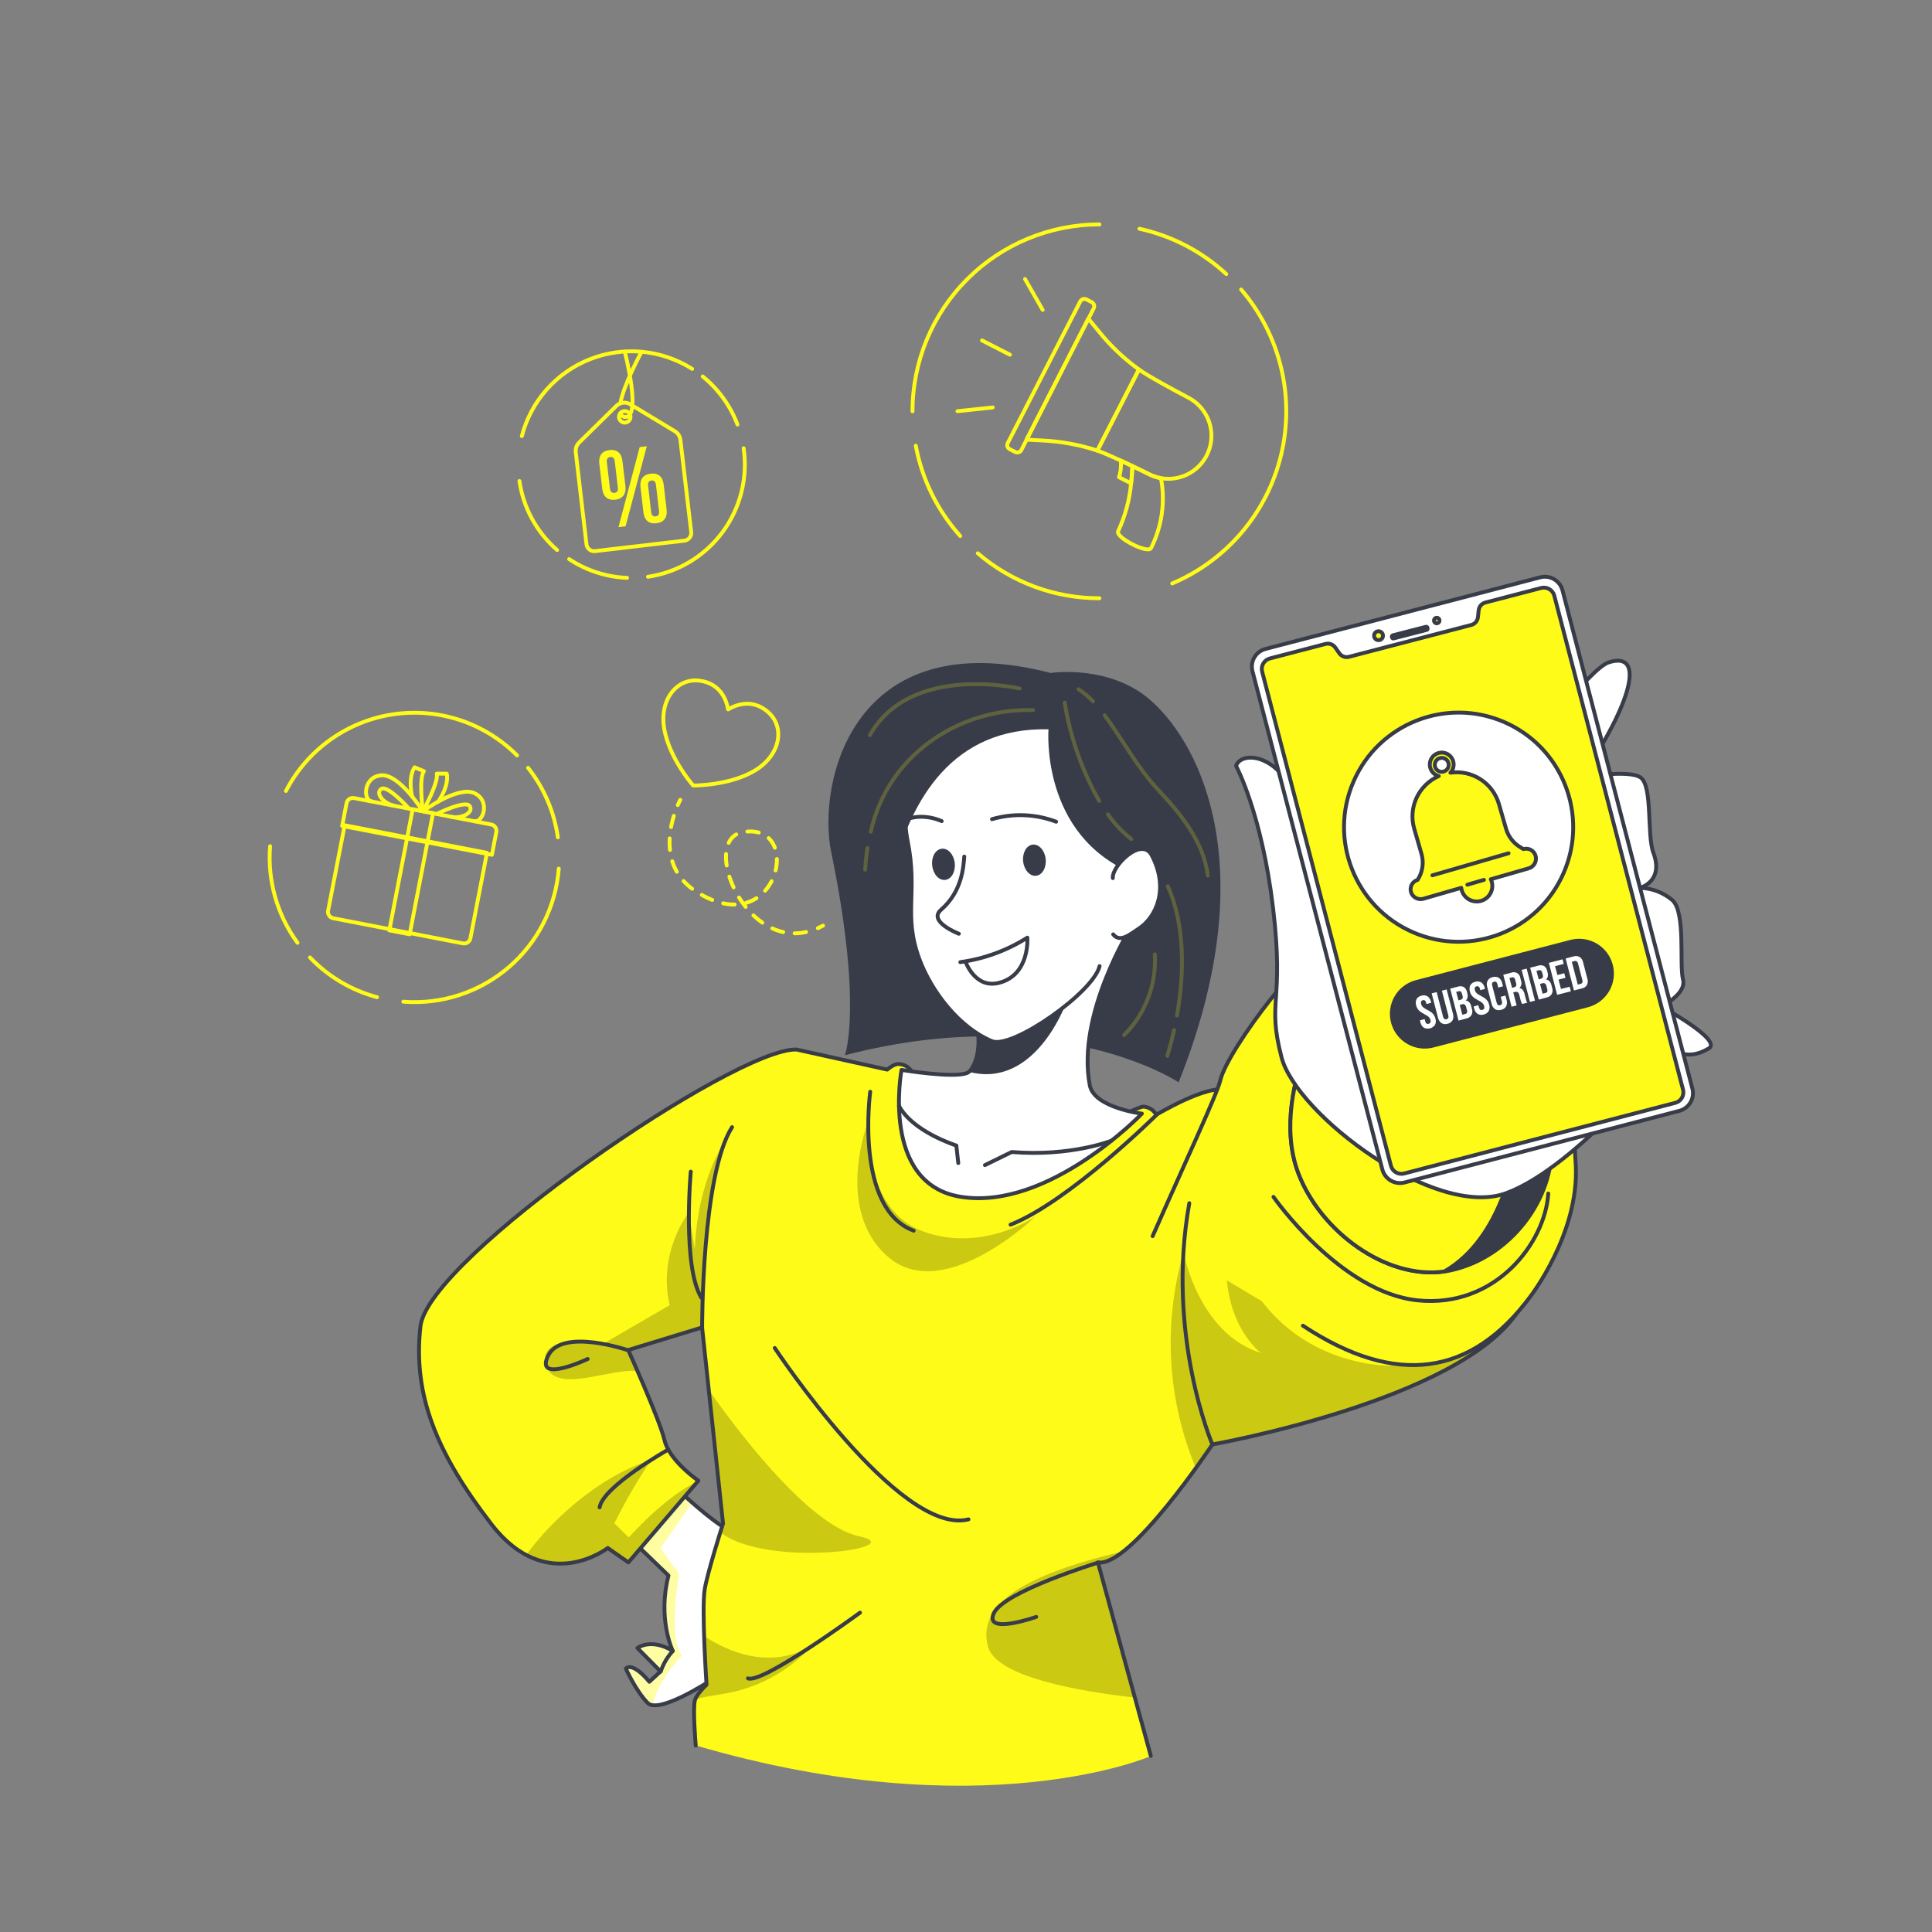 <svg width="500" height="500" viewBox="0 0 500 500" fill="none" xmlns="http://www.w3.org/2000/svg">
<rect x="0" y="0" width="500" height="500" fill="#808080" stroke="none"/>
<path d="M155.1 119.998C154.86 117.998 155.77 116.708 157.72 116.478C159.67 116.248 160.85 117.258 161.09 119.298L161.86 125.808C162.09 127.808 161.18 129.098 159.23 129.328C157.28 129.558 156.1 128.548 155.86 126.508L155.1 119.998ZM157.85 126.418C157.96 127.298 158.37 127.618 159.02 127.548C159.67 127.478 160.02 127.058 159.89 126.178L159.1 119.388C158.99 118.508 158.55 118.188 157.93 118.268C157.31 118.348 156.93 118.748 157.06 119.628L157.85 126.418ZM165.55 115.708L167.39 115.488L161.9 136.208L160.06 136.428L165.55 115.708ZM165.76 126.098C165.52 124.098 166.44 122.798 168.39 122.578C170.34 122.358 171.52 123.358 171.76 125.388L172.52 131.898C172.76 133.898 171.85 135.188 169.89 135.418C167.93 135.648 166.76 134.638 166.52 132.598L165.76 126.098ZM168.52 132.508C168.62 133.388 169.03 133.718 169.68 133.638C170.33 133.558 170.68 133.148 170.56 132.268L169.76 125.478C169.66 124.608 169.22 124.288 168.6 124.358C167.98 124.428 167.6 124.848 167.73 125.718L168.52 132.508Z" fill="#FFFB18"/>
<path d="M177.16 139.919L154 142.629C153.474 142.691 152.944 142.541 152.528 142.213C152.112 141.885 151.843 141.405 151.78 140.879L149 116.999C148.951 116.554 149.002 116.105 149.149 115.682C149.296 115.26 149.536 114.876 149.85 114.559L159.51 105.049C159.975 104.587 160.582 104.295 161.233 104.219C161.883 104.143 162.541 104.287 163.1 104.629L174.69 111.629C175.072 111.86 175.396 112.176 175.636 112.553C175.877 112.929 176.029 113.355 176.08 113.799L178.88 137.679C178.948 138.204 178.805 138.734 178.483 139.154C178.161 139.574 177.685 139.849 177.16 139.919Z" stroke="#FFFB18" stroke-linecap="round" stroke-linejoin="round"/>
<path d="M163.16 107.698C163.196 107.992 163.144 108.289 163.011 108.553C162.877 108.817 162.668 109.035 162.41 109.179C162.153 109.324 161.858 109.388 161.563 109.365C161.268 109.342 160.987 109.231 160.756 109.047C160.524 108.864 160.352 108.615 160.262 108.334C160.172 108.052 160.168 107.75 160.25 107.467C160.332 107.183 160.496 106.929 160.723 106.739C160.949 106.549 161.227 106.43 161.52 106.398C161.91 106.353 162.302 106.465 162.61 106.709C162.917 106.953 163.115 107.309 163.16 107.698Z" stroke="#FFFB18" stroke-linecap="round" stroke-linejoin="round"/>
<path d="M161.69 91C161.69 91 166.21 108.4 161.69 107.9" stroke="#FFFB18" stroke-linecap="round" stroke-linejoin="round"/>
<path d="M160.54 104.398C161.42 99.558 165.85 91.398 165.85 91.398" stroke="#FFFB18" stroke-linecap="round" stroke-linejoin="round"/>
<path d="M161.69 107.869C161.426 107.852 161.173 107.754 160.967 107.587C160.761 107.421 160.612 107.194 160.54 106.939" stroke="#FFFB18" stroke-linecap="round" stroke-linejoin="round"/>
<path d="M181.86 97.43C185.914 100.706 189.021 105.003 190.86 109.88" stroke="#FFFB18" stroke-linecap="round" stroke-linejoin="round"/>
<path d="M135.05 112.87C136.212 108.399 138.414 104.266 141.475 100.808C144.537 97.349 148.372 94.662 152.668 92.966C156.964 91.271 161.601 90.613 166.199 91.048C170.797 91.483 175.228 92.998 179.13 95.469" stroke="#FFFB18" stroke-linecap="round" stroke-linejoin="round"/>
<path d="M144.18 142.348C138.893 137.758 135.432 131.419 134.43 124.488" stroke="#FFFB18" stroke-linecap="round" stroke-linejoin="round"/>
<path d="M162.29 149.549C156.94 149.335 151.752 147.658 147.29 144.699" stroke="#FFFB18" stroke-linecap="round" stroke-linejoin="round"/>
<path d="M192.45 116C193.578 123.695 191.602 131.523 186.959 137.762C182.316 144.001 175.385 148.14 167.69 149.27" stroke="#FFFB18" stroke-linecap="round" stroke-linejoin="round"/>
<path d="M89.21 213.576L126.029 220.714L121.741 242.833C121.657 243.264 121.406 243.645 121.041 243.891C120.677 244.137 120.23 244.228 119.799 244.144L86.224 237.635C85.792 237.551 85.412 237.3 85.166 236.936C84.92 236.571 84.829 236.124 84.912 235.693L89.201 213.574L89.21 213.576Z" stroke="#FFFB18" stroke-width="0.998" stroke-linecap="round" stroke-linejoin="round"/>
<path d="M127.31 221.22L88.554 213.749L89.689 207.858C89.773 207.426 90.024 207.044 90.389 206.797C90.753 206.551 91.201 206.459 91.633 206.542L127.169 213.392C127.588 213.483 127.955 213.732 128.194 214.087C128.433 214.443 128.525 214.877 128.451 215.299L127.316 221.19L127.31 221.22Z" stroke="#FFFB18" stroke-linecap="round" stroke-linejoin="round"/>
<path d="M112.068 210.448L106.795 209.432L100.754 240.775L106.027 241.791L112.068 210.448Z" stroke="#FFFB18" stroke-linecap="round" stroke-linejoin="round"/>
<path d="M109.43 209.941C109.43 209.941 118.58 203.261 122.81 205.281C127.04 207.301 124.95 212.931 122.81 212.521" stroke="#FFFB18" stroke-linecap="round" stroke-linejoin="round"/>
<path d="M113.05 210.63C113.05 210.63 120.49 206.93 121.57 208.63C122.65 210.33 119.44 211.9 116.97 211.42" stroke="#FFFB18" stroke-linecap="round" stroke-linejoin="round"/>
<path d="M109.68 209.481C109.68 209.481 113.54 202.481 113.04 200.221H115.61C115.61 200.221 116.45 202.881 113.45 207.431" stroke="#FFFB18" stroke-linecap="round" stroke-linejoin="round"/>
<path d="M109.43 209.94C109.43 209.94 103.43 200.34 98.74 200.65C94.05 200.96 93.92 206.95 96.05 207.36" stroke="#FFFB18" stroke-linecap="round" stroke-linejoin="round"/>
<path d="M105.81 209.239C105.81 209.239 100.28 203.029 98.651 204.189C97.021 205.349 99.421 208.009 101.89 208.479" stroke="#FFFB18" stroke-linecap="round" stroke-linejoin="round"/>
<path d="M109.37 209.42C109.37 209.42 108.37 201.47 109.7 199.58L107.3 198.58C107.3 198.58 105.54 200.74 106.64 206.08" stroke="#FFFB18" stroke-linecap="round" stroke-linejoin="round"/>
<path d="M136.66 198.699C140.782 203.908 143.443 210.121 144.37 216.699" stroke="#FFFB18" stroke-linecap="round" stroke-linejoin="round"/>
<path d="M74 204.701C76.71 199.462 80.619 194.937 85.409 191.495C90.199 188.053 95.734 185.791 101.564 184.893C107.394 183.996 113.353 184.488 118.957 186.329C124.56 188.171 129.649 191.31 133.81 195.491" stroke="#FFFB18" stroke-linecap="round" stroke-linejoin="round"/>
<path d="M77 244C71.716 236.786 69.197 227.915 69.9 219" stroke="#FFFB18" stroke-linecap="round" stroke-linejoin="round"/>
<path d="M97.57 258.069C90.952 256.301 84.949 252.745 80.22 247.789" stroke="#FFFB18" stroke-linecap="round" stroke-linejoin="round"/>
<path d="M144.61 224.801C143.841 234.702 139.171 243.893 131.627 250.352C124.082 256.81 114.282 260.008 104.38 259.241" stroke="#FFFB18" stroke-linecap="round" stroke-linejoin="round"/>
<path d="M292.73 125.089L289.59 123.489C290.056 122.11 290.213 120.646 290.05 119.199C291.05 119.679 292.11 120.199 293.05 120.629C293 121.919 292.92 123.439 292.73 125.089Z" stroke="#FFFB18" stroke-linecap="round" stroke-linejoin="round"/>
<path d="M297.3 122.691C298.295 123.198 299.36 123.555 300.46 123.751C301.612 129.9 300.709 136.256 297.89 141.841C297.08 143.421 288.57 139.061 289.37 137.481C291.193 133.575 292.33 129.383 292.73 125.091C292.92 123.441 293.03 121.921 293.08 120.631C294.86 121.471 296.42 122.241 297.3 122.691Z" stroke="#FFFB18" stroke-linecap="round" stroke-linejoin="round"/>
<path d="M307.45 102.861C309.825 104.075 311.684 106.101 312.692 108.571C313.699 111.04 313.787 113.789 312.94 116.318C312.093 118.847 310.366 120.988 308.074 122.352C305.782 123.716 303.077 124.212 300.45 123.751C299.35 123.555 298.285 123.198 297.29 122.691C296.41 122.241 294.85 121.471 293.07 120.631C292.07 120.161 291.07 119.681 290.07 119.201C287.61 118.071 285.23 117.031 284 116.631L294.76 95.631C297 97.271 304.93 101.571 307.45 102.861Z" stroke="#FFFB18" stroke-linecap="round" stroke-linejoin="round"/>
<path d="M284.31 85.691C287.325 89.452 290.833 92.789 294.74 95.611L283.98 116.611C279.402 115.111 274.642 114.234 269.83 114.001L265.66 113.781L281.66 82.451L284.31 85.691Z" stroke="#FFFB18" stroke-linecap="round" stroke-linejoin="round"/>
<path d="M260.81 114.651L279.57 78.001C279.715 77.724 279.963 77.516 280.26 77.42C280.558 77.325 280.881 77.35 281.16 77.491L282.54 78.201C282.818 78.344 283.029 78.591 283.126 78.889C283.224 79.187 283.2 79.511 283.06 79.791L281.69 82.461L265.69 113.791L264.33 116.461C264.259 116.599 264.161 116.721 264.043 116.822C263.925 116.922 263.788 116.998 263.64 117.045C263.493 117.093 263.337 117.111 263.183 117.098C263.028 117.085 262.878 117.042 262.74 116.971L261.35 116.261C261.206 116.194 261.077 116.098 260.971 115.98C260.865 115.861 260.784 115.723 260.734 115.572C260.683 115.421 260.664 115.262 260.677 115.104C260.69 114.945 260.735 114.791 260.81 114.651Z" stroke="#FFFB18" stroke-linecap="round" stroke-linejoin="round"/>
<path d="M261.37 91.8L254.14 88.1" stroke="#FFFB18" stroke-linecap="round" stroke-linejoin="round"/>
<path d="M269.84 80.199L265.28 72.219" stroke="#FFFB18" stroke-linecap="round" stroke-linejoin="round"/>
<path d="M256.92 105.449L247.79 106.419" stroke="#FFFB18" stroke-linecap="round" stroke-linejoin="round"/>
<path d="M317.36 70.931C311.048 65.085 303.286 61.034 294.88 59.201" stroke="#FFFB18" stroke-linecap="round" stroke-linejoin="round"/>
<path d="M303.36 151C310.373 148.032 316.586 143.45 321.494 137.627C326.402 131.805 329.866 124.906 331.605 117.491C333.343 110.077 333.307 102.357 331.499 94.96C329.691 87.562 326.162 80.696 321.2 74.92" stroke="#FFFB18" stroke-linecap="round" stroke-linejoin="round"/>
<path d="M253.05 143.189C261.808 150.718 272.98 154.849 284.53 154.829" stroke="#FFFB18" stroke-linecap="round" stroke-linejoin="round"/>
<path d="M237 115.34C238.616 124.043 242.599 132.132 248.51 138.72" stroke="#FFFB18" stroke-linecap="round" stroke-linejoin="round"/>
<path d="M284.53 58.08C271.699 58.08 259.393 63.177 250.32 72.25C241.247 81.323 236.15 93.629 236.15 106.46" stroke="#FFFB18" stroke-linecap="round" stroke-linejoin="round"/>
<path d="M198.85 184.349C194.79 180.719 190.58 182.349 188.43 183.579C188 181.119 186.43 176.879 181.07 176.159C175.21 175.379 170.41 181.089 171.98 189.049C173.12 194.779 176.78 200.049 178.74 202.499C178.97 202.799 179.19 203.059 179.37 203.269H180.37C183.53 203.139 189.89 202.509 194.97 199.649C202 195.649 203.25 188.289 198.85 184.349Z" stroke="#FFFB18" stroke-linecap="round" stroke-linejoin="round"/>
<path d="M176.05 207C176.05 207 175.78 207.49 175.41 208.35" stroke="#FFFB18" stroke-linecap="round" stroke-linejoin="round"/>
<path d="M174.39 211.141C172.79 216.371 171.69 225.331 180.21 230.761C201.27 244.191 208.36 212.511 192.21 215.361C181.12 217.361 192.85 246.671 210.21 240.761" stroke="#FFFB18" stroke-linecap="round" stroke-linejoin="round" stroke-dasharray="2.98 2.98"/>
<path d="M211.66 240.211C212.1 240.011 212.55 239.791 213 239.551" stroke="#FFFB18" stroke-linecap="round" stroke-linejoin="round"/>
<path d="M185.69 433.76C185.69 433.76 173.8 441.85 169.01 441.31C168.484 441.283 167.984 441.07 167.6 440.71C164.48 437.49 161.97 431.83 161.97 431.83C161.97 431.83 163.46 429.77 168.05 435.24L170.96 432.57L164.96 426.51C164.96 426.51 168.35 423.82 174.11 427.25C173.91 426.83 170.2 418.75 173 407.75L159 394.24L171.42 383.42L172.42 382.58C172.42 382.58 173.2 383.35 174.42 384.58C175.64 385.81 177.33 387.29 179.16 388.9C183.54 392.75 188.84 396.9 191.16 396.9C195.34 396.76 185.69 433.76 185.69 433.76Z" fill="white"/>
<mask id="mask0_991_4182" style="mask-type:luminance" maskUnits="userSpaceOnUse" x="159" y="382" width="34" height="60">
<path d="M185.69 433.76C185.69 433.76 173.8 441.85 169.01 441.31C168.484 441.283 167.984 441.07 167.6 440.71C164.48 437.49 161.97 431.83 161.97 431.83C161.97 431.83 163.46 429.77 168.05 435.24L170.96 432.57L164.96 426.51C164.96 426.51 168.35 423.82 174.11 427.25C173.91 426.83 170.2 418.75 173 407.75L159 394.24L171.42 383.42L172.42 382.58C172.42 382.58 173.2 383.35 174.42 384.58C175.64 385.81 177.33 387.29 179.16 388.9C183.54 392.75 188.84 396.9 191.16 396.9C195.34 396.76 185.69 433.76 185.69 433.76Z" fill="white"/>
</mask>
<g mask="url(#mask0_991_4182)">
<path opacity="0.4" d="M176.5 428.46C176.5 428.46 169.72 435.46 169.01 441.31C168.484 441.283 167.984 441.07 167.6 440.71C164.48 437.49 161.97 431.83 161.97 431.83C161.97 431.83 163.46 429.77 168.05 435.24L170.96 432.57L164.96 426.51C164.96 426.51 168.35 423.82 174.11 427.25C173.91 426.83 170.2 418.75 173 407.75L159 394.24L171.42 383.42L174.42 384.55C175.65 385.71 177.33 387.26 179.16 388.87C176.53 392.72 170.9 400.69 170.9 400.69L175.77 407.29C175.77 407.29 172.77 423.93 176.5 428.46Z" fill="#FFFB18"/>
</g>
<path d="M185.69 433.76C185.69 433.76 173.8 441.85 169.01 441.31C168.484 441.283 167.984 441.07 167.6 440.71C164.48 437.49 161.97 431.83 161.97 431.83C161.97 431.83 163.46 429.77 168.05 435.24L170.96 432.57L164.96 426.51C164.96 426.51 168.35 423.82 174.11 427.25C173.91 426.83 170.2 418.75 173 407.75L159 394.24L171.42 383.42L172.42 382.58C172.42 382.58 173.2 383.35 174.42 384.58C175.64 385.81 177.33 387.29 179.16 388.9C183.54 392.75 188.84 396.9 191.16 396.9C195.34 396.76 185.69 433.76 185.69 433.76Z" stroke="#373C48" stroke-linecap="round" stroke-linejoin="round"/>
<path d="M171 432.572C171.659 430.602 172.726 428.792 174.13 427.262" stroke="#373C48" stroke-linecap="round" stroke-linejoin="round"/>
<path d="M392.79 339.582C390.914 342.318 388.646 344.764 386.06 346.842C364.2 364.942 313.8 373.842 313.8 373.842C313.8 373.842 312.11 376.372 309.51 379.972C304.85 386.442 297.22 396.382 291 401.362C288.37 403.472 286 404.692 284.19 404.362L293.65 439.292L297.88 454.452C297.88 454.452 254.42 473.452 180.09 451.732C180.09 451.732 179.24 442.032 179.87 439.962C179.87 439.862 179.93 439.762 179.97 439.652C180.727 438.274 181.714 437.036 182.89 435.992C182.89 435.992 182.47 429.752 182.26 423.402C182.02 419.353 182.07 415.293 182.41 411.252C182.94 408.052 185.28 400.312 186.46 396.512L187.15 394.302L183.45 359.662L182.39 349.662L182.33 349.142C182.33 349.072 182.33 348.992 182.33 348.892L181.75 343.542L162.63 349.382C162.63 349.382 163.63 351.622 165.01 354.762C167.52 360.512 171.21 369.262 172.01 372.762C172.07 373.047 172.15 373.328 172.25 373.602C174.02 378.652 180.76 383.242 180.76 383.242L162.65 404.402L157.3 400.662C156.615 401.169 155.893 401.623 155.14 402.022C151.62 403.932 144.24 406.742 136.14 402.452C132.63 400.479 129.582 397.778 127.2 394.532C113 376.092 106.82 361.002 108.83 343.332C110.84 325.662 190.36 271.132 206.14 271.702L229.61 276.882C230.12 276.462 231.49 275.382 232.55 275.432C236.82 275.652 236.93 280.612 236.93 280.612L289.53 289.152C289.53 289.152 294.98 286.422 295.93 286.462C296.617 286.508 297.281 286.725 297.863 287.094C298.444 287.462 298.925 287.97 299.26 288.572C299.26 288.572 312.88 280.412 317.26 282.312C331.68 288.532 403.44 323.402 392.79 339.582Z" fill="#FFFB18"/>
<path opacity="0.2" d="M210.05 426C204.073 432.57 196.047 436.923 187.28 438.35C184.51 438.79 182.08 439.23 179.95 439.67C180.706 438.292 181.694 437.054 182.87 436.01C182.87 436.01 182.45 429.77 182.24 423.42C188.41 427.49 199.17 432.19 210.05 426Z" fill="black"/>
<path opacity="0.2" d="M186.44 396.561L187.13 394.351L183.43 359.711C188.96 367.641 208.68 394.651 222.27 397.571C236.48 400.611 198.49 406.001 186.44 396.561Z" fill="black"/>
<path opacity="0.2" d="M293.63 439.34C278.78 437.65 257.79 433.91 255.69 426.14C252.42 414 268.33 406.72 291 401.41C288.37 403.52 286 404.74 284.19 404.41L293.63 439.34Z" fill="black"/>
<path opacity="0.2" d="M386.05 346.85C364.19 364.95 313.79 373.85 313.79 373.85C313.79 373.85 312.1 376.38 309.5 379.98C302.085 362.276 300.952 342.567 306.29 324.13C306.29 324.13 310.17 345.13 326.29 350.13C326.29 350.13 313.95 340.94 318.29 318.82C318.29 318.82 322.5 344.82 349.89 352.04C363.18 355.61 376.19 351.73 386.05 346.85Z" fill="black"/>
<path opacity="0.2" d="M182.31 349.211L181.71 343.611L162.59 349.451C162.59 349.451 163.59 351.691 164.97 354.831C157.66 354.081 143.79 360.831 141.37 353.471C138.45 344.551 156.37 347.621 156.37 347.621L173.31 337.771C170.11 324.071 178.26 313.771 178.26 313.771L179.81 323.331C180.55 305.161 187.66 295.221 187.66 295.221C181.78 309.591 181.94 345.001 182.31 349.211Z" fill="black"/>
<path opacity="0.2" d="M180.75 383.271L162.64 404.431L157.29 400.691C156.605 401.198 155.883 401.652 155.13 402.051C151.61 403.961 144.23 406.771 136.13 402.481C142 394.361 154.13 382.411 168.54 377.801C165.002 383.065 161.816 388.557 159 394.241L162.72 397.901C162.72 397.901 172 387.321 180.75 383.271Z" fill="black"/>
<path opacity="0.2" d="M224.72 290.07C224.72 291.94 223.54 313.07 238.94 318.7C254.34 324.33 268 314.81 268 314.81C268 314.81 244.39 337.59 230 325.41C215.61 313.23 224.72 290.07 224.72 290.07Z" fill="black"/>
<path d="M180.06 451.77C180.06 451.77 179.23 442.071 179.85 440.011C180.37 438.271 182.85 436.011 182.85 436.011C182.85 436.011 181.54 416.351 182.38 411.281C183.1 406.931 187.12 394.281 187.12 394.281L181.7 343.541L162.58 349.391C162.58 349.391 170.72 367.391 171.98 372.731C173.24 378.071 180.74 383.201 180.74 383.201L162.63 404.351L157.28 400.62C157.28 400.62 141.48 412.981 127.21 394.501C112.94 376.021 106.81 360.971 108.81 343.251C110.81 325.531 190.36 271.06 206.14 271.62L229.61 276.81C230.11 276.39 231.49 275.31 232.54 275.36C236.81 275.58 236.92 280.541 236.92 280.541L289.52 289.08C289.52 289.08 294.98 286.351 295.93 286.391C296.615 286.438 297.278 286.656 297.857 287.025C298.437 287.393 298.916 287.9 299.25 288.501C299.25 288.501 312.87 280.35 317.25 282.24C331.65 288.46 403.4 323.331 392.76 339.511C377.65 362.511 313.76 373.821 313.76 373.821C313.76 373.821 292.51 405.82 284.14 404.34L297.83 454.43" stroke="#373C48" stroke-linecap="round" stroke-linejoin="round"/>
<path d="M337.2 343.09C361.34 359.03 380.8 356.09 396.03 335.57C396.03 335.57 408.71 319.22 407.81 301.57C406.91 283.92 402.7 226.42 347.75 241.12C338.7 243.54 317.59 271.81 315.82 279.58C315 283.13 306.53 301.2 298.3 319.91" fill="#FFFB18"/>
<path d="M337.2 343.09C361.34 359.03 380.8 356.09 396.03 335.57C396.03 335.57 408.71 319.22 407.81 301.57C406.91 283.92 402.7 226.42 347.75 241.12C338.7 243.54 317.59 271.81 315.82 279.58C315 283.13 306.53 301.2 298.3 319.91" stroke="#373C48" stroke-linecap="round" stroke-linejoin="round"/>
<path d="M271.89 174.159C271.89 174.159 287.27 171.829 297.95 181.389C311.46 193.479 326.63 226.079 305.03 280.099C305.03 280.099 273.12 258.919 218.66 273.099C218.66 273.099 223.35 260.429 215.12 220.539C211.4 202.489 220.76 160.909 271.89 174.159Z" fill="#373C48"/>
<path d="M248.58 309.721C271.34 313.411 295.52 288.211 295.52 288.211C295.52 288.211 283.15 286.691 282.04 280.881C278.49 262.551 292.77 239.881 292.77 239.881C292.77 239.881 237.51 241.411 247.17 253.881C248.967 256.162 250.438 258.683 251.54 261.371C254.89 269.601 252.54 275.811 250.79 277.371C250.663 277.475 250.525 277.565 250.38 277.641C247.04 279.161 233.31 276.891 233.31 276.891C233.31 276.891 227.81 306.351 248.58 309.721Z" fill="white" stroke="#373C48" stroke-linecap="round" stroke-linejoin="round"/>
<path d="M287.69 295.189C287.69 295.189 277.19 299.389 261.82 298.139L254.9 301.529" stroke="#373C48" stroke-linecap="round" stroke-linejoin="round"/>
<path d="M248 301L247.5 296.46C247.5 296.46 236.16 292.91 232.65 286.17" stroke="#373C48" stroke-linecap="round" stroke-linejoin="round"/>
<path d="M250.79 277.401C267.71 281.821 275.66 260.121 275.66 260.121C275.66 260.121 262.12 256.121 251.54 261.441C254.89 269.671 252.57 275.881 250.79 277.401Z" fill="#373C48"/>
<path d="M293.75 228.491C297.86 205.381 293.289 177.651 258.109 179.951C232.979 181.591 233.19 209.141 234.85 217.371C237.65 231.201 233.64 236.641 237.95 248.261C241.05 256.611 248.24 265.951 256.71 269.451C261.92 271.601 283.01 256.801 284.57 250.031" fill="white"/>
<path d="M293.75 228.491C297.86 205.381 293.289 177.651 258.109 179.951C232.979 181.591 233.19 209.141 234.85 217.371C237.65 231.201 233.64 236.641 237.95 248.261C241.05 256.611 248.24 265.951 256.71 269.451C261.92 271.601 283.01 256.801 284.57 250.031" stroke="#373C48" stroke-linecap="round" stroke-linejoin="round"/>
<path d="M249.55 221.682C249.34 224.282 249.03 230.682 243.55 235.442C239.99 238.512 248.15 241.652 248.15 241.652" stroke="#373C48" stroke-linecap="round" stroke-linejoin="round"/>
<path d="M243.71 212.509C243.71 212.509 235.95 208.729 230.71 214.969" stroke="#373C48" stroke-linecap="round" stroke-linejoin="round"/>
<path d="M256.73 211.999C262.186 210.417 268.007 210.648 273.32 212.659" stroke="#373C48" stroke-linecap="round" stroke-linejoin="round"/>
<path d="M264.79 222.93C265.03 225.16 266.53 226.83 268.14 226.65C269.75 226.47 270.86 224.53 270.62 222.3C270.38 220.07 268.88 218.41 267.27 218.58C265.66 218.75 264.55 220.7 264.79 222.93Z" fill="#373C48"/>
<path d="M248.53 249C254.699 248.149 260.615 245.987 265.88 242.66C265.88 242.66 266.61 252.36 258.49 254.37C252.26 255.92 249.85 248.81 249.85 248.81" stroke="#373C48" stroke-linecap="round" stroke-linejoin="round"/>
<path d="M271.35 188.751C271.35 188.751 269.13 216.141 293.3 226.091L304.63 199.761L287.49 180.761L261.68 173.301C223.11 175.711 206.51 199.671 227.92 263.521C227.92 263.551 221.93 187.511 271.35 188.751Z" fill="#373C48"/>
<path d="M288 227.252C287.66 224.172 295.45 216.332 298.08 221.362C302.57 229.942 299.3 237.362 294.66 240.362C292.58 241.672 289.94 244.132 288.09 241.812" fill="white"/>
<path d="M288 227.252C287.66 224.172 295.45 216.332 298.08 221.362C302.57 229.942 299.3 237.362 294.66 240.362C292.58 241.672 289.94 244.132 288.09 241.812" stroke="#373C48" stroke-linecap="round" stroke-linejoin="round"/>
<path d="M241.25 224C241.5 226.23 243 227.9 244.61 227.72C246.22 227.54 247.33 225.6 247.09 223.37C246.85 221.14 245.34 219.47 243.73 219.65C242.12 219.83 241 221.72 241.25 224Z" fill="#373C48"/>
<g opacity="0.2">
<path d="M224.5 219.461C224.21 221.311 224.01 223.191 223.9 225.061" stroke="#FFFB18" stroke-linecap="round" stroke-linejoin="round"/>
<path d="M267.351 183.771C247.811 183.261 229.651 195.711 225.351 215.261" stroke="#FFFB18" stroke-linecap="round" stroke-linejoin="round"/>
<path d="M263.86 178.191C263.86 178.191 235.68 171.561 225.12 190.251" stroke="#FFFB18" stroke-linecap="round" stroke-linejoin="round"/>
<path d="M286.721 210.75C288.42 213.169 290.465 215.325 292.791 217.15" stroke="#FFFB18" stroke-linecap="round" stroke-linejoin="round"/>
<path d="M275.54 181.84C276.98 190.791 280.008 199.413 284.48 207.3" stroke="#FFFB18" stroke-linecap="round" stroke-linejoin="round"/>
<path d="M303.851 266.602C303.351 268.842 302.761 271.062 302.101 273.262" stroke="#FFFB18" stroke-linecap="round" stroke-linejoin="round"/>
<path d="M302.221 229.359C306.791 239.509 306.481 252.139 304.601 262.819" stroke="#FFFB18" stroke-linecap="round" stroke-linejoin="round"/>
<path d="M298.87 247C299.093 250.844 298.5 254.692 297.13 258.291C295.759 261.89 293.643 265.158 290.92 267.88" stroke="#FFFB18" stroke-linecap="round" stroke-linejoin="round"/>
<path d="M285.881 185.109C290.671 191.589 294.231 198.539 299.781 204.459C305.631 210.689 311.481 217.829 312.581 226.609" stroke="#FFFB18" stroke-linecap="round" stroke-linejoin="round"/>
<path d="M279.12 178.371C280.492 179.271 281.754 180.328 282.88 181.521" stroke="#FFFB18" stroke-linecap="round" stroke-linejoin="round"/>
</g>
<path d="M375.51 328.75C374.95 328.87 374.39 328.97 373.81 329.05C358.69 331.21 341.73 318.67 336.01 303.62C331.49 291.73 335.44 278.24 337.6 272.47C338.28 270.66 338.77 269.61 338.77 269.61C347.89 256.61 400.91 282.06 401.53 296.1C402.15 310.14 391 325.35 375.51 328.75Z" fill="#373C48" stroke="#373C48" stroke-linecap="round" stroke-linejoin="round"/>
<path d="M392.1 297.999C392.1 297.999 389.1 320.319 373.81 329.049C358.69 331.209 341.73 318.669 336.01 303.619C331.49 291.729 335.44 278.239 337.6 272.469C355.47 262.259 392.1 297.999 392.1 297.999Z" fill="#FFFB18"/>
<mask id="mask1_991_4182" style="mask-type:luminance" maskUnits="userSpaceOnUse" x="333" y="270" width="60" height="60">
<path d="M392.1 297.999C392.1 297.999 389.1 320.319 373.81 329.049C358.69 331.209 341.73 318.669 336.01 303.619C331.49 291.729 335.44 278.239 337.6 272.469C355.47 262.259 392.1 297.999 392.1 297.999Z" fill="white"/>
</mask>
<g mask="url(#mask1_991_4182)">
<path opacity="0.4" d="M392.1 297.999C392.1 297.999 389.1 320.319 373.81 329.049C358.69 331.209 341.73 318.669 336.01 303.619C331.49 291.729 335.44 278.239 337.6 272.469C355.47 262.259 392.1 297.999 392.1 297.999Z" fill="#FFFB18"/>
</g>
<path d="M392.1 297.999C392.1 297.999 389.1 320.319 373.81 329.049C358.69 331.209 341.73 318.669 336.01 303.619C331.49 291.729 335.44 278.239 337.6 272.469C355.47 262.259 392.1 297.999 392.1 297.999Z" stroke="#373C48" stroke-linecap="round" stroke-linejoin="round"/>
<path d="M329.57 309.751C329.57 309.751 346.79 334.471 366.9 336.531C387.01 338.591 399.9 321.651 400.69 308.881" stroke="#373C48" stroke-linecap="round" stroke-linejoin="round"/>
<path d="M319.89 198.201C321.4 193.971 332.26 195.391 335.71 208.591C339.16 221.791 352.71 253.881 352.71 253.881C352.71 253.881 406.71 174.471 416.35 171.411C425.99 168.351 422.2 182.111 409.27 201.201C409.27 201.201 421.38 199.071 424.56 201.201C427.74 203.331 426.19 216.201 427.88 220.661C430.72 228.191 424.41 229.781 424.41 229.781C427.506 229.85 430.483 230.984 432.84 232.991C436.31 236.241 434.57 249.671 435.56 253.471C436.55 257.271 429.93 260.471 429.93 260.471C429.93 260.471 445.84 269.141 442.25 271.321C436.19 274.981 432.74 271.231 432.74 271.231C432.74 271.231 408.29 301.931 389.85 308.771C371.41 315.611 335.52 288.431 331.66 273.631C327.8 258.831 332.41 259.741 329.48 235.111C326.55 210.481 319.89 198.201 319.89 198.201Z" fill="white" stroke="#373C48" stroke-linecap="round" stroke-linejoin="round"/>
<path d="M398.618 149.41L327.514 167.944C324.991 168.602 323.479 171.18 324.137 173.702L357.748 302.644C358.405 305.166 360.983 306.678 363.506 306.02L434.61 287.486C437.132 286.828 438.644 284.25 437.986 281.728L404.376 152.787C403.718 150.264 401.14 148.752 398.618 149.41Z" fill="white" stroke="#373C48" stroke-linecap="round" stroke-linejoin="round"/>
<path d="M357.88 164.23C357.918 164.376 357.927 164.528 357.906 164.678C357.885 164.828 357.835 164.972 357.758 165.103C357.682 165.233 357.58 165.347 357.459 165.439C357.339 165.53 357.201 165.596 357.055 165.635C356.908 165.673 356.756 165.681 356.606 165.661C356.456 165.64 356.312 165.59 356.181 165.513C356.051 165.436 355.937 165.335 355.846 165.214C355.754 165.093 355.688 164.956 355.65 164.81C355.609 164.663 355.598 164.51 355.618 164.359C355.637 164.209 355.687 164.063 355.763 163.932C355.839 163.8 355.941 163.686 356.063 163.594C356.184 163.503 356.322 163.437 356.47 163.4C356.767 163.323 357.082 163.368 357.346 163.524C357.61 163.679 357.802 163.933 357.88 164.23Z" fill="#FFFB18" stroke="#373C48" stroke-linecap="round" stroke-linejoin="round"/>
<path d="M372.53 160.409C372.554 160.501 372.559 160.597 372.546 160.691C372.533 160.785 372.501 160.876 372.453 160.957C372.405 161.039 372.341 161.111 372.265 161.168C372.189 161.224 372.102 161.266 372.01 161.289C371.872 161.324 371.727 161.317 371.593 161.27C371.459 161.222 371.342 161.136 371.257 161.022C371.172 160.909 371.122 160.772 371.114 160.63C371.107 160.488 371.141 160.347 371.213 160.225C371.286 160.102 371.393 160.004 371.521 159.942C371.649 159.881 371.792 159.858 371.933 159.878C372.074 159.898 372.206 159.959 372.312 160.053C372.418 160.148 372.494 160.272 372.53 160.409Z" fill="#FFFB18" stroke="#373C48" stroke-linecap="round" stroke-linejoin="round"/>
<path d="M369.029 162.213L360.445 164.426C360.273 164.47 360.17 164.645 360.214 164.816L360.259 164.991C360.303 165.162 360.478 165.265 360.65 165.221L369.234 163.009C369.406 162.965 369.509 162.79 369.465 162.618L369.42 162.444C369.375 162.272 369.201 162.169 369.029 162.213Z" fill="#FFFB18" stroke="#373C48" stroke-width="1.002" stroke-linecap="round" stroke-linejoin="round"/>
<path d="M402.24 154.121L435.57 282.001C435.756 282.718 435.65 283.48 435.275 284.119C434.9 284.758 434.287 285.223 433.57 285.411L363.38 303.701C362.663 303.887 361.901 303.78 361.262 303.405C360.623 303.03 360.158 302.418 359.97 301.701L326.64 173.821C326.454 173.103 326.561 172.342 326.936 171.703C327.31 171.063 327.923 170.599 328.64 170.411L343.05 166.651C343.512 166.529 344.001 166.553 344.449 166.717C344.898 166.882 345.286 167.179 345.56 167.571L346.61 169.061C346.884 169.452 347.272 169.75 347.721 169.915C348.17 170.079 348.658 170.102 349.12 169.981L380.75 161.741C381.208 161.621 381.619 161.366 381.929 161.01C382.239 160.653 382.435 160.211 382.49 159.741L382.68 157.931C382.733 157.46 382.927 157.017 383.238 156.659C383.549 156.302 383.961 156.048 384.42 155.931L398.83 152.171C399.541 151.983 400.296 152.083 400.934 152.447C401.572 152.812 402.041 153.413 402.24 154.121Z" fill="#FFFB18" stroke="#373C48" stroke-linecap="round" stroke-linejoin="round"/>
<path d="M404.685 225.88C411.206 210.86 404.317 193.396 389.296 186.875C374.276 180.353 356.812 187.242 350.291 202.263C343.769 217.283 350.658 234.747 365.679 241.269C380.699 247.79 398.163 240.901 404.685 225.88Z" fill="white" stroke="#373C48" stroke-linecap="round" stroke-linejoin="round"/>
<path d="M365.24 231.101C365.493 231.698 365.958 232.179 366.546 232.452C367.133 232.725 367.8 232.771 368.42 232.581L378.17 229.771C378.191 229.981 378.231 230.189 378.29 230.391C378.437 230.901 378.684 231.376 379.016 231.791C379.347 232.205 379.757 232.55 380.222 232.805C380.686 233.061 381.197 233.223 381.724 233.282C382.252 233.34 382.785 233.294 383.295 233.146C383.804 232.999 384.28 232.752 384.694 232.421C385.108 232.089 385.453 231.679 385.709 231.214C385.965 230.75 386.126 230.239 386.185 229.712C386.243 229.185 386.197 228.651 386.05 228.141C385.988 227.939 385.911 227.742 385.82 227.551L395.56 224.741C396.196 224.571 396.745 224.169 397.099 223.613C397.452 223.058 397.585 222.39 397.47 221.741C397.408 221.389 397.273 221.053 397.073 220.757C396.872 220.46 396.612 220.209 396.308 220.02C396.004 219.831 395.663 219.709 395.308 219.661C394.954 219.613 394.593 219.64 394.25 219.741L393.43 219.241C391.652 218.178 390.344 216.481 389.77 214.491L387.92 208.081C387.158 205.442 385.466 203.167 383.158 201.678C380.849 200.189 378.079 199.586 375.36 199.981C375.827 199.489 376.118 198.856 376.19 198.182C376.261 197.507 376.109 196.827 375.756 196.248C375.403 195.668 374.869 195.221 374.236 194.976C373.604 194.73 372.908 194.699 372.256 194.888C371.605 195.077 371.033 195.475 370.631 196.021C370.228 196.567 370.016 197.231 370.028 197.909C370.039 198.588 370.274 199.243 370.696 199.775C371.117 200.307 371.702 200.685 372.36 200.851C369.824 201.959 367.779 203.953 366.608 206.46C365.437 208.968 365.221 211.816 366 214.471L367.87 220.951C368.202 222.083 368.285 223.274 368.112 224.441C367.94 225.608 367.516 226.724 366.87 227.711C366.531 227.814 366.217 227.985 365.949 228.215C365.68 228.445 365.462 228.729 365.308 229.048C365.155 229.366 365.07 229.714 365.058 230.067C365.046 230.421 365.108 230.773 365.24 231.101ZM374.85 197.441C374.948 197.783 374.943 198.147 374.836 198.486C374.728 198.825 374.522 199.125 374.243 199.347C373.965 199.569 373.628 199.704 373.273 199.734C372.918 199.764 372.563 199.688 372.251 199.517C371.939 199.345 371.686 199.084 371.522 198.768C371.358 198.452 371.292 198.095 371.331 197.741C371.371 197.387 371.514 197.053 371.744 196.781C371.973 196.508 372.278 196.31 372.62 196.211C372.847 196.144 373.085 196.123 373.321 196.148C373.556 196.174 373.784 196.246 373.992 196.361C374.199 196.475 374.382 196.629 374.529 196.815C374.676 197 374.785 197.213 374.85 197.441Z" fill="#FFFB18" stroke="#373C48" stroke-linecap="round" stroke-linejoin="round"/>
<path d="M384.05 227.711L379.75 228.961" stroke="#373C48" stroke-linecap="round" stroke-linejoin="round"/>
<path d="M390.41 220.83L370.7 226.53" stroke="#373C48" stroke-linecap="round" stroke-linejoin="round"/>
<path d="M411 260.66L371 271.08C369.856 271.382 368.664 271.455 367.492 271.295C366.32 271.136 365.191 270.747 364.169 270.151C363.147 269.554 362.253 268.762 361.538 267.82C360.822 266.878 360.3 265.804 360 264.66C359.698 263.516 359.626 262.323 359.786 261.15C359.946 259.978 360.336 258.848 360.933 257.827C361.53 256.805 362.323 255.911 363.267 255.196C364.21 254.481 365.285 253.959 366.43 253.66L406.43 243.24C408.733 242.646 411.178 242.988 413.229 244.191C415.281 245.394 416.773 247.36 417.38 249.66C417.99 251.965 417.661 254.418 416.465 256.48C415.269 258.542 413.303 260.046 411 260.66Z" fill="#373C48"/>
<path d="M366.59 258.591C366.728 258.356 366.914 258.153 367.137 257.996C367.359 257.839 367.613 257.732 367.88 257.681C368.139 257.594 368.413 257.564 368.684 257.593C368.955 257.622 369.217 257.71 369.45 257.851C369.911 258.193 370.225 258.697 370.33 259.261L370.4 259.521L369.17 259.841L369.08 259.501C369.043 259.277 368.93 259.072 368.76 258.921C368.681 258.87 368.591 258.839 368.497 258.828C368.404 258.818 368.309 258.829 368.22 258.861C368.129 258.876 368.042 258.914 367.967 258.969C367.892 259.025 367.832 259.097 367.79 259.181C367.716 259.394 367.716 259.627 367.79 259.841C367.87 260.169 368.052 260.463 368.31 260.681C368.639 260.941 368.995 261.165 369.37 261.351C369.695 261.514 370.009 261.698 370.31 261.901C370.573 262.083 370.806 262.306 371 262.561C371.223 262.86 371.386 263.2 371.48 263.561C371.661 264.11 371.625 264.707 371.38 265.231C371.07 265.68 370.608 266.003 370.08 266.14C369.551 266.278 368.991 266.221 368.5 265.981C368.027 265.647 367.704 265.141 367.6 264.571L367.47 264.061L368.7 263.741L368.85 264.331C368.99 264.871 369.28 265.081 369.73 264.961C370.18 264.841 370.34 264.521 370.2 263.961C370.118 263.634 369.936 263.34 369.68 263.121C369.353 262.861 368.998 262.64 368.62 262.461C368.298 262.29 367.984 262.103 367.68 261.901C367.417 261.718 367.184 261.496 366.99 261.241C366.766 260.943 366.603 260.603 366.51 260.241C366.335 259.699 366.363 259.113 366.59 258.591Z" fill="white"/>
<path d="M373.47 263.14C373.61 263.67 373.91 263.88 374.36 263.77C374.81 263.66 374.96 263.32 374.82 262.77L373.16 256.39L374.39 256.07L376.03 262.36C376.21 262.909 376.174 263.507 375.93 264.03C375.792 264.268 375.604 264.473 375.38 264.631C375.155 264.79 374.9 264.899 374.63 264.95C374.369 265.033 374.095 265.061 373.823 265.034C373.551 265.006 373.288 264.923 373.05 264.79C372.585 264.444 372.264 263.938 372.15 263.37L370.51 257.08L371.81 256.74L373.47 263.14Z" fill="white"/>
<path d="M378.82 255.43C379.041 255.583 379.23 255.778 379.374 256.005C379.518 256.232 379.615 256.485 379.66 256.75L379.73 257.04C379.84 257.4 379.863 257.78 379.8 258.15C379.736 258.456 379.57 258.731 379.33 258.93C380.04 259.01 380.52 259.52 380.76 260.44L380.93 261.12C381.02 261.379 381.056 261.654 381.035 261.928C381.014 262.201 380.938 262.468 380.81 262.71C380.659 262.942 380.462 263.139 380.232 263.29C380.001 263.442 379.742 263.544 379.47 263.59L377.47 264.13L375.31 255.86L377.31 255.34C377.806 255.181 378.345 255.213 378.82 255.43ZM377.45 258.88L377.96 258.75C378.067 258.732 378.17 258.691 378.261 258.631C378.353 258.571 378.43 258.492 378.49 258.4C378.582 258.166 378.582 257.905 378.49 257.67L378.37 257.21C378.33 256.979 378.214 256.768 378.04 256.61C377.96 256.555 377.869 256.52 377.773 256.508C377.677 256.496 377.58 256.507 377.49 256.54L376.86 256.7L377.45 258.88ZM378.45 262.61L379.19 262.41C379.284 262.396 379.375 262.36 379.454 262.307C379.534 262.253 379.601 262.183 379.65 262.1C379.729 261.881 379.729 261.64 379.65 261.42L379.46 260.7C379.413 260.419 379.272 260.161 379.06 259.97C378.954 259.911 378.837 259.875 378.716 259.865C378.595 259.854 378.474 259.87 378.36 259.91L377.78 260.07L378.45 262.61Z" fill="white"/>
<path d="M380.5 255.001C380.635 254.764 380.82 254.559 381.043 254.402C381.266 254.245 381.521 254.138 381.79 254.091C382.047 254.002 382.321 253.97 382.592 253.998C382.863 254.026 383.125 254.112 383.36 254.251C383.824 254.596 384.141 255.103 384.25 255.671L384.32 255.931L383.09 256.251L383 255.901C382.964 255.676 382.846 255.473 382.67 255.331C382.593 255.279 382.505 255.246 382.413 255.233C382.321 255.221 382.227 255.231 382.14 255.261C382.047 255.276 381.958 255.313 381.882 255.369C381.806 255.424 381.743 255.497 381.7 255.581C381.625 255.794 381.625 256.027 381.7 256.241C381.776 256.568 381.955 256.862 382.21 257.081C382.544 257.338 382.902 257.562 383.28 257.751C383.66 257.951 383.97 258.141 384.22 258.301C384.478 258.489 384.711 258.711 384.91 258.961C385.131 259.259 385.291 259.599 385.38 259.961C385.569 260.508 385.536 261.107 385.29 261.631C385.15 261.867 384.963 262.072 384.738 262.23C384.514 262.389 384.259 262.498 383.99 262.551C383.728 262.635 383.452 262.664 383.178 262.636C382.904 262.609 382.64 262.525 382.4 262.391C381.935 262.046 381.617 261.539 381.51 260.971L381.37 260.471L382.6 260.141L382.76 260.741C382.9 261.271 383.19 261.481 383.64 261.361C384.09 261.241 384.24 260.921 384.1 260.361C384.021 260.037 383.842 259.747 383.59 259.531C383.26 259.268 382.901 259.043 382.52 258.861C382.2 258.691 381.89 258.504 381.59 258.301C381.322 258.124 381.088 257.9 380.9 257.641C380.667 257.347 380.503 257.006 380.42 256.641C380.244 256.103 380.272 255.519 380.5 255.001Z" fill="white"/>
<path d="M389.9 258.761C390.08 259.31 390.045 259.907 389.8 260.431C389.66 260.666 389.472 260.869 389.248 261.026C389.024 261.183 388.769 261.29 388.5 261.341C388.241 261.429 387.965 261.461 387.693 261.433C387.42 261.405 387.156 261.319 386.92 261.181C386.447 260.847 386.124 260.341 386.02 259.771L384.9 255.471C384.716 254.923 384.748 254.326 384.99 253.801C385.129 253.564 385.317 253.36 385.541 253.201C385.765 253.043 386.02 252.934 386.29 252.881C386.552 252.797 386.828 252.768 387.102 252.795C387.375 252.823 387.64 252.906 387.88 253.041C388.345 253.385 388.662 253.893 388.77 254.461L388.98 255.261L387.75 255.581L387.52 254.691C387.38 254.151 387.09 253.941 386.64 254.061C386.19 254.181 386.04 254.501 386.18 255.061L387.34 259.521C387.48 260.061 387.77 260.271 388.22 260.151C388.67 260.031 388.83 259.711 388.69 259.151L388.38 257.971L389.61 257.651L389.9 258.761Z" fill="white"/>
<path d="M393.73 259.47C393.652 259.265 393.588 259.054 393.54 258.84L393.2 257.54C393.151 257.251 393.007 256.987 392.79 256.79C392.683 256.725 392.563 256.685 392.439 256.671C392.314 256.657 392.188 256.67 392.07 256.71L391.63 256.83L392.5 260.2L391.2 260.54L389.05 252.27L391.05 251.75C391.299 251.638 391.571 251.586 391.844 251.6C392.117 251.613 392.383 251.692 392.619 251.829C392.856 251.966 393.056 252.157 393.204 252.387C393.352 252.616 393.443 252.878 393.47 253.15L393.64 253.81C393.769 254.13 393.799 254.481 393.726 254.818C393.653 255.155 393.48 255.463 393.23 255.7C393.553 255.74 393.847 255.905 394.05 256.16C394.29 256.481 394.461 256.849 394.55 257.24L394.88 258.52C394.94 258.75 395 258.94 395.05 259.08C395.107 259.224 395.184 259.359 395.28 259.48L393.96 259.83C393.867 259.721 393.79 259.6 393.73 259.47ZM391.32 255.65L391.82 255.52C391.929 255.499 392.033 255.456 392.126 255.394C392.219 255.333 392.298 255.253 392.36 255.16C392.449 254.929 392.449 254.672 392.36 254.44L392.14 253.62C392.107 253.389 391.993 253.177 391.82 253.02C391.739 252.965 391.646 252.93 391.548 252.918C391.451 252.906 391.352 252.917 391.26 252.95L390.64 253.11L391.32 255.65Z" fill="white"/>
<path d="M395.1 250.689L397.25 258.959L395.95 259.299L393.8 250.999L395.1 250.689Z" fill="white"/>
<path d="M399.59 250.001C399.809 250.153 399.995 250.347 400.137 250.572C400.28 250.797 400.376 251.048 400.42 251.311L400.5 251.611C400.605 251.968 400.629 252.344 400.57 252.711C400.502 253.015 400.337 253.289 400.1 253.491C400.81 253.581 401.28 254.081 401.53 255.011L401.7 255.691C401.789 255.949 401.824 256.222 401.803 256.493C401.783 256.765 401.707 257.03 401.58 257.271C401.43 257.504 401.234 257.703 401.003 257.857C400.773 258.01 400.513 258.113 400.24 258.161L398.24 258.691L396 250.441L398 249.931C398.518 249.744 399.09 249.769 399.59 250.001ZM398.22 253.451L398.73 253.321C398.945 253.277 399.135 253.152 399.26 252.971C399.352 252.736 399.352 252.476 399.26 252.241L399.14 251.781C399.097 251.548 398.982 251.334 398.81 251.171C398.728 251.118 398.635 251.084 398.538 251.072C398.441 251.06 398.343 251.07 398.25 251.101L397.63 251.271L398.22 253.451ZM399.22 257.171L399.96 256.981C400.055 256.963 400.145 256.926 400.224 256.871C400.304 256.815 400.37 256.744 400.42 256.661C400.502 256.445 400.502 256.207 400.42 255.991L400.24 255.271C400.193 254.987 400.052 254.726 399.84 254.531C399.733 254.474 399.616 254.44 399.495 254.431C399.375 254.423 399.254 254.44 399.14 254.481L398.56 254.631L399.22 257.171Z" fill="white"/>
<path d="M404.83 251.87L405.14 253.061L403.35 253.521L403.98 255.941L406.23 255.361L406.54 256.541L402.99 257.46L400.84 249.191L404.38 248.271L404.69 249.451L402.45 250.04L403.05 252.34L404.83 251.87Z" fill="white"/>
<path d="M407.24 247.521C407.501 247.436 407.777 247.405 408.05 247.431C408.324 247.457 408.589 247.538 408.83 247.671C409.292 248.003 409.607 248.502 409.71 249.061L410.8 253.251C410.988 253.792 410.956 254.385 410.71 254.901C410.568 255.135 410.377 255.335 410.151 255.489C409.925 255.642 409.669 255.745 409.4 255.791L407.34 256.331L405.18 248.061L407.24 247.521ZM408.33 254.811L409.06 254.621C409.153 254.603 409.242 254.565 409.319 254.51C409.397 254.455 409.462 254.384 409.51 254.301C409.584 254.088 409.584 253.855 409.51 253.641L408.39 249.341C408.345 249.118 408.225 248.917 408.05 248.771C407.97 248.726 407.882 248.697 407.791 248.686C407.7 248.676 407.607 248.685 407.52 248.711L406.78 248.901L408.33 254.811Z" fill="white"/>
<path d="M313.79 373.891C313.79 373.891 301.65 345.641 307.79 311.381" stroke="#373C48" stroke-linecap="round" stroke-linejoin="round"/>
<path d="M284.17 404.41C284.17 404.41 259.63 411.91 257.17 417.56C254.71 423.21 268.17 418.45 268.17 418.45" stroke="#373C48" stroke-linecap="round" stroke-linejoin="round"/>
<path d="M299.26 288.57C299.26 288.57 276.66 310.97 261.54 316.94" stroke="#373C48" stroke-linecap="round" stroke-linejoin="round"/>
<path d="M225.21 282.551C225.21 282.551 221.09 312.791 236.46 318.501" stroke="#373C48" stroke-linecap="round" stroke-linejoin="round"/>
<path d="M181.71 343.611C181.71 343.611 181.59 303.971 189.46 291.711" stroke="#373C48" stroke-linecap="round" stroke-linejoin="round"/>
<path d="M178.77 303.221C178.77 303.221 176.56 327.841 181.53 335.871" stroke="#373C48" stroke-linecap="round" stroke-linejoin="round"/>
<path d="M162.59 349.459C162.59 349.459 145.4 343.539 141.84 350.879C138.28 358.219 152.09 351.709 152.09 351.709" stroke="#373C48" stroke-linecap="round" stroke-linejoin="round"/>
<path d="M172.93 375.16C172.93 375.16 156.05 384.67 155.18 390.11" stroke="#373C48" stroke-linecap="round" stroke-linejoin="round"/>
<path d="M200.5 348.859C200.5 348.859 232.81 397.689 250.64 393.209" stroke="#373C48" stroke-linecap="round" stroke-linejoin="round"/>
<path d="M222.57 417.352C222.57 417.352 197.24 435.922 193.57 434.352" stroke="#373C48" stroke-linecap="round" stroke-linejoin="round"/>
<path opacity="0.2" d="M400 338.11C401.71 336.71 402.84 335.78 403.21 335.49C402.83 335.82 401.73 336.78 400 338.11Z" fill="black"/>
</svg>

